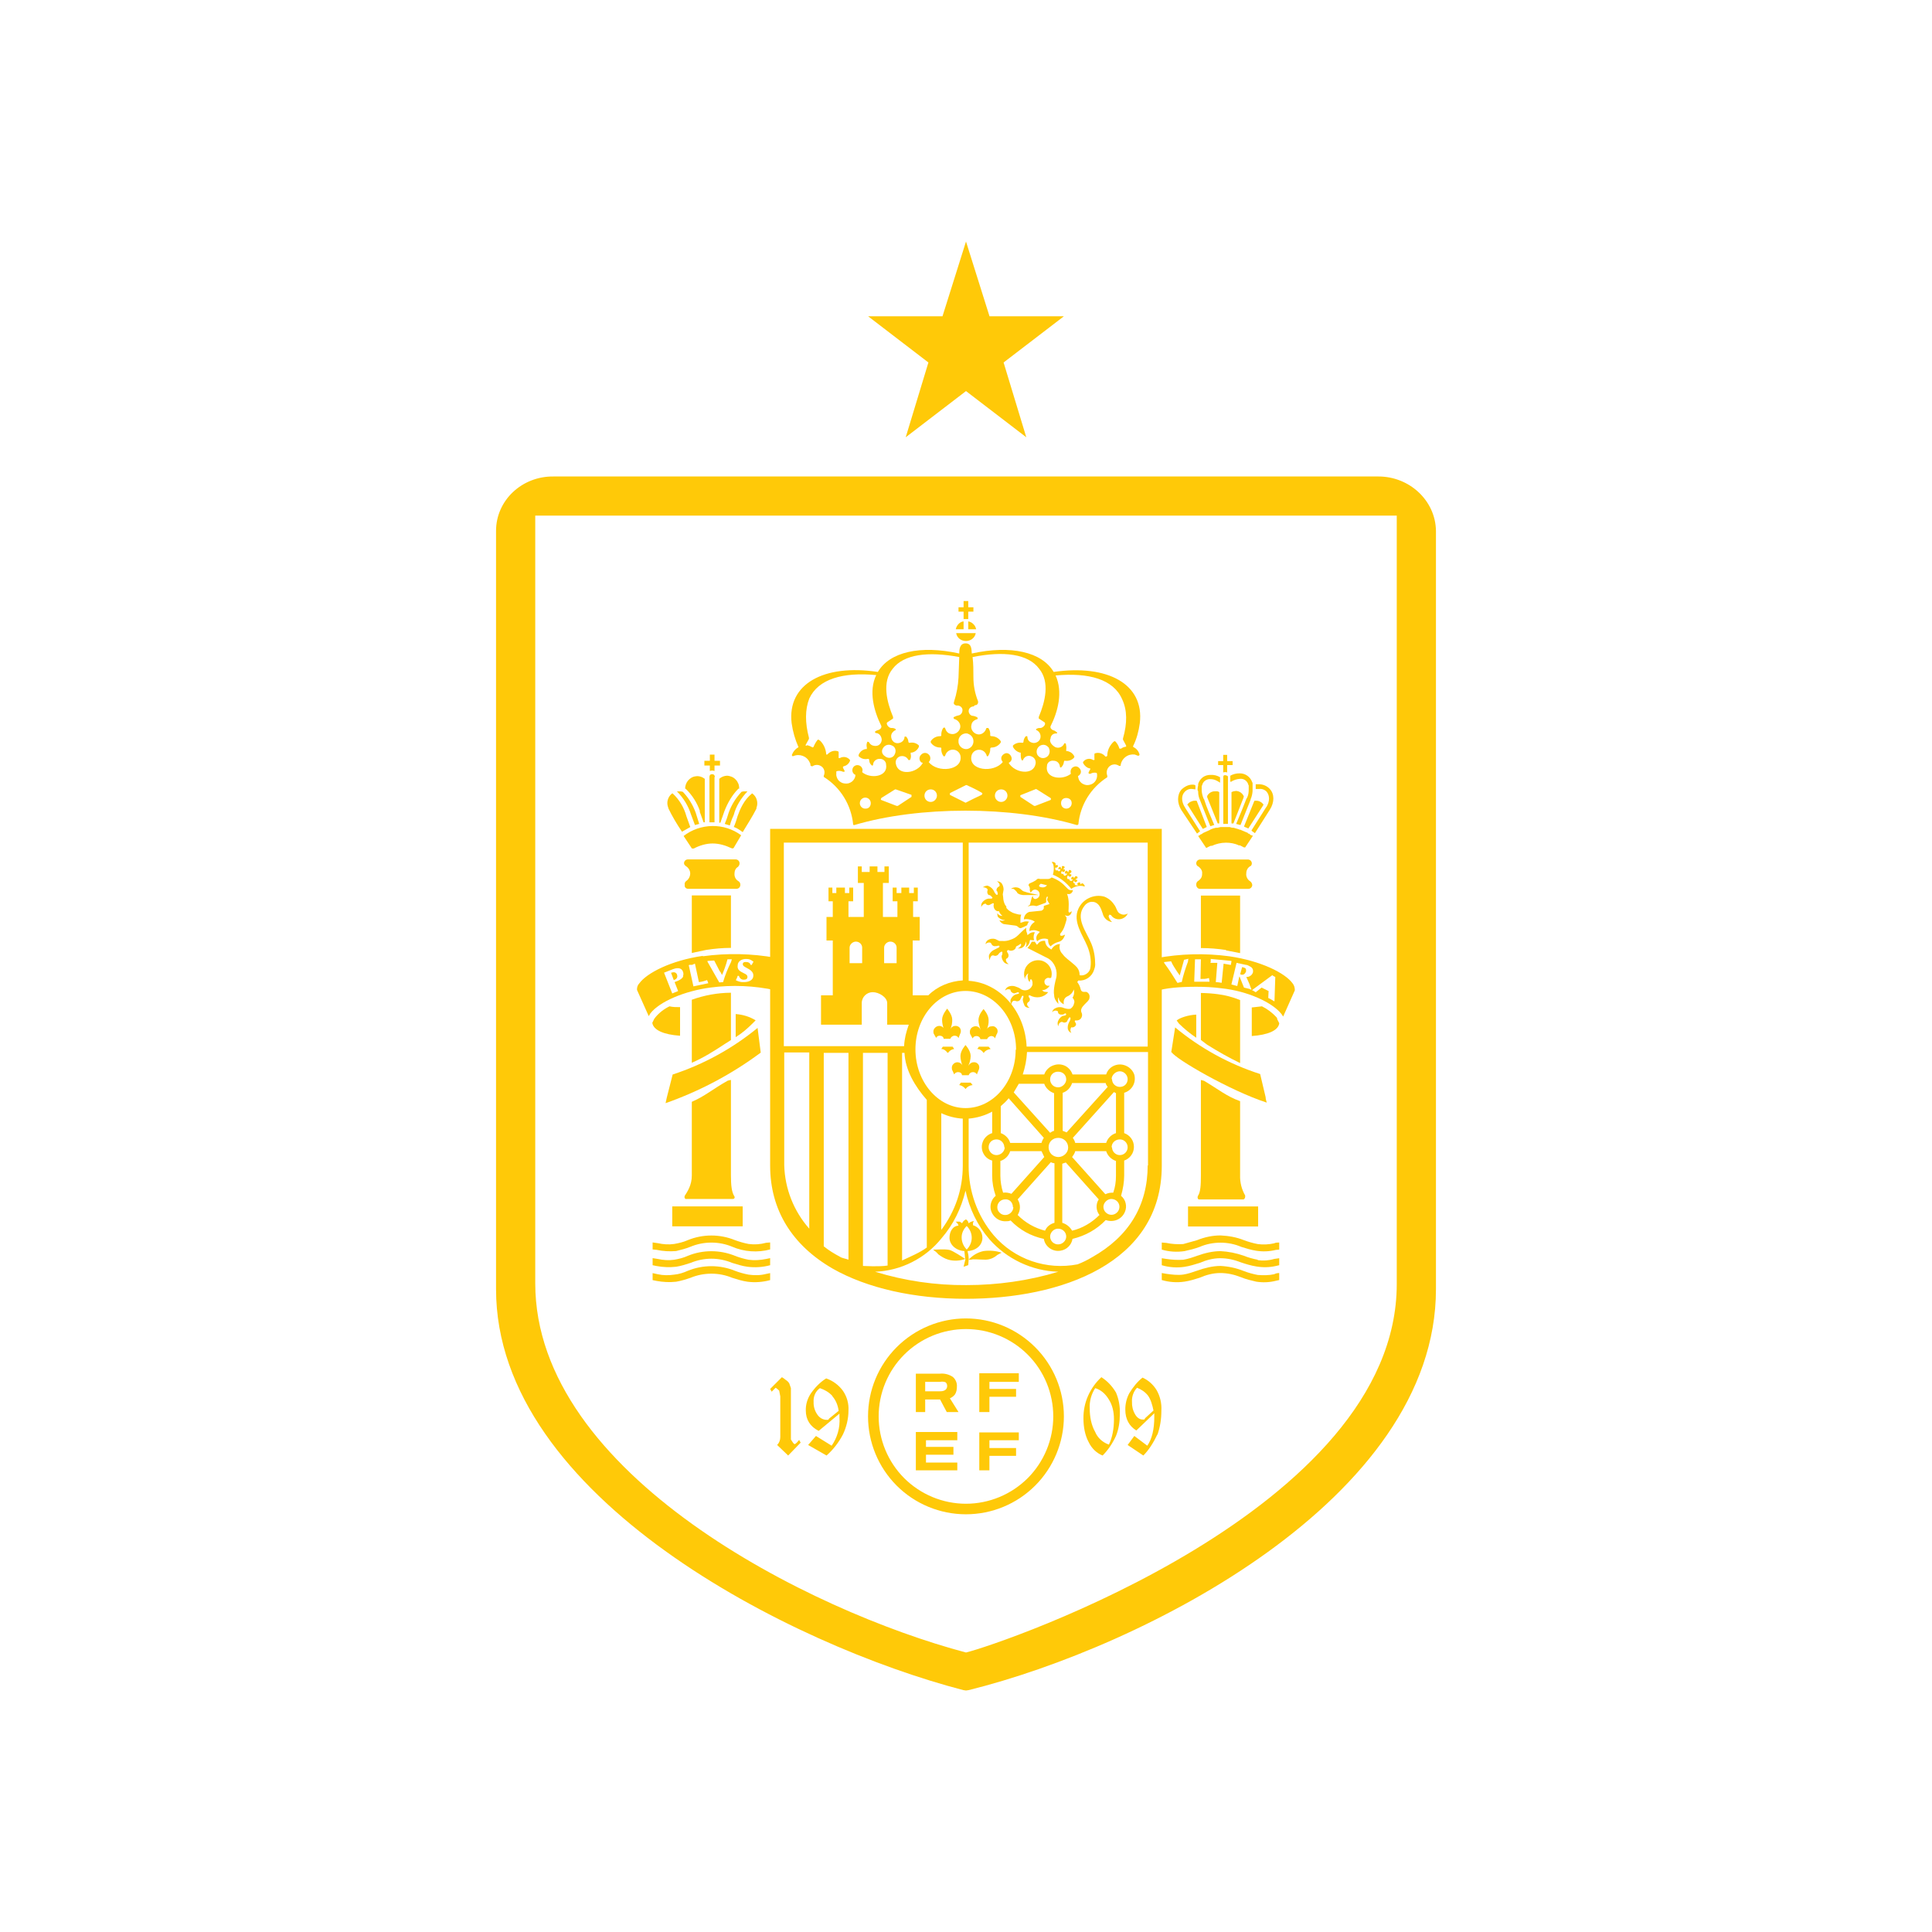 <svg width="24" height="24" viewBox="0 0 24 24" fill="none" xmlns="http://www.w3.org/2000/svg">
<path d="M12 21L11.966 20.995C9.835 20.441 6.162 18.602 6.162 16.014V6.595C6.162 6.216 6.483 5.914 6.877 5.919H17.123C17.512 5.919 17.833 6.221 17.838 6.595V16.014C17.838 18.626 14.189 20.46 12.034 20.995L12 21ZM6.649 6.405V15.941C6.649 18.315 10.069 20.017 12 20.528C12.438 20.421 17.351 18.757 17.351 15.95V6.405H6.649ZM10.784 3.929H11.708L12 3L12.292 3.929H13.216L12.467 4.503L12.749 5.432L12 4.858L11.251 5.432L11.533 4.503L10.784 3.929Z" fill="#FFC908"/>
<path d="M9.791 18.081L9.946 17.921L9.927 17.887L9.903 17.916L9.888 17.93L9.873 17.94C9.868 17.94 9.854 17.93 9.844 17.911C9.841 17.906 9.838 17.901 9.834 17.896L9.825 17.882V17.244L9.805 17.186C9.795 17.168 9.779 17.153 9.761 17.142C9.753 17.136 9.745 17.13 9.737 17.123C9.729 17.118 9.721 17.113 9.713 17.108L9.567 17.254L9.586 17.288L9.635 17.239L9.65 17.249L9.679 17.274L9.693 17.346V17.852C9.693 17.891 9.679 17.925 9.654 17.95L9.791 18.081ZM10.472 17.818C10.515 17.726 10.54 17.624 10.54 17.522C10.545 17.435 10.521 17.35 10.472 17.278C10.42 17.206 10.347 17.152 10.263 17.123C10.185 17.171 10.117 17.244 10.068 17.317C10.029 17.378 10.008 17.449 10.01 17.522C10.01 17.634 10.063 17.721 10.17 17.775L10.428 17.561V17.609C10.438 17.736 10.399 17.862 10.331 17.959L10.136 17.838L10.039 17.95L10.268 18.081C10.35 18.008 10.418 17.921 10.472 17.818ZM10.341 17.346C10.384 17.395 10.409 17.459 10.418 17.526L10.297 17.624C10.297 17.634 10.287 17.638 10.277 17.638H10.263C10.241 17.636 10.22 17.63 10.202 17.619C10.184 17.608 10.168 17.593 10.155 17.575C10.123 17.53 10.105 17.475 10.107 17.419C10.102 17.346 10.131 17.283 10.185 17.244C10.243 17.264 10.297 17.293 10.341 17.342V17.346ZM13.863 17.838C13.897 17.755 13.911 17.663 13.911 17.57C13.916 17.473 13.897 17.376 13.863 17.298C13.814 17.215 13.751 17.152 13.682 17.108C13.611 17.173 13.555 17.252 13.516 17.34C13.477 17.428 13.458 17.523 13.459 17.619C13.459 17.726 13.478 17.828 13.522 17.911C13.561 17.994 13.624 18.052 13.697 18.081C13.76 18.018 13.819 17.935 13.863 17.838ZM13.775 17.386C13.819 17.454 13.838 17.541 13.838 17.629C13.838 17.745 13.819 17.857 13.775 17.945C13.737 17.932 13.703 17.912 13.673 17.885C13.644 17.858 13.62 17.826 13.605 17.789C13.556 17.702 13.537 17.599 13.537 17.497C13.532 17.408 13.556 17.319 13.605 17.244C13.673 17.264 13.731 17.312 13.775 17.386ZM14.378 17.823C14.412 17.726 14.427 17.629 14.427 17.522C14.432 17.433 14.412 17.346 14.368 17.269C14.327 17.201 14.266 17.146 14.193 17.113C14.13 17.162 14.072 17.235 14.028 17.308C13.995 17.37 13.978 17.441 13.979 17.512C13.979 17.629 14.028 17.716 14.116 17.77L14.339 17.556V17.604C14.339 17.755 14.31 17.877 14.252 17.959L14.091 17.838L14.008 17.95L14.203 18.081C14.271 18.013 14.329 17.921 14.378 17.818V17.823ZM14.261 17.337C14.296 17.386 14.315 17.454 14.329 17.522L14.223 17.619C14.223 17.629 14.218 17.629 14.213 17.634H14.193C14.154 17.634 14.12 17.604 14.101 17.57C14.073 17.523 14.06 17.469 14.062 17.415C14.057 17.346 14.086 17.278 14.125 17.239C14.174 17.259 14.223 17.288 14.261 17.337ZM13.216 17.595C13.216 17.917 13.087 18.227 12.859 18.455C12.631 18.683 12.322 18.811 11.999 18.811C11.677 18.811 11.367 18.683 11.139 18.455C10.911 18.227 10.783 17.917 10.783 17.595C10.783 17.272 10.911 16.963 11.139 16.735C11.367 16.507 11.677 16.378 11.999 16.378C12.322 16.378 12.631 16.507 12.859 16.735C13.087 16.963 13.216 17.272 13.216 17.595ZM11.999 16.51C11.712 16.51 11.436 16.624 11.232 16.828C11.029 17.031 10.915 17.307 10.915 17.595C10.915 17.882 11.029 18.158 11.232 18.362C11.436 18.565 11.712 18.68 11.999 18.68C12.287 18.68 12.563 18.565 12.767 18.362C12.97 18.158 13.084 17.882 13.084 17.595C13.084 17.307 12.97 17.031 12.767 16.828C12.563 16.624 12.287 16.51 11.999 16.51Z" fill="#FFC908"/>
<path d="M11.493 17.385V17.541H11.377V17.064H11.678C11.733 17.059 11.788 17.073 11.834 17.103C11.852 17.117 11.866 17.136 11.875 17.157C11.884 17.178 11.889 17.201 11.887 17.224C11.887 17.259 11.882 17.293 11.863 17.322C11.847 17.343 11.825 17.36 11.8 17.37L11.907 17.541H11.761L11.678 17.385H11.493ZM11.678 17.166H11.493V17.283H11.668C11.693 17.283 11.717 17.283 11.741 17.268C11.749 17.263 11.755 17.255 11.759 17.247C11.764 17.238 11.766 17.229 11.766 17.22C11.766 17.21 11.765 17.201 11.762 17.193C11.758 17.184 11.753 17.177 11.746 17.171C11.725 17.163 11.701 17.161 11.678 17.166ZM12.165 17.541V17.059H12.656V17.166H12.291V17.254H12.622V17.351H12.291V17.541H12.165ZM12.165 18.265V17.794H12.656V17.891H12.291V17.988H12.622V18.085H12.291V18.265H12.165ZM11.377 17.789H11.892V17.891H11.503V17.974H11.844V18.071H11.503V18.168H11.892V18.265H11.377V17.789ZM12.218 15.541C12.147 15.556 12.082 15.594 12.033 15.648V15.629C12.032 15.599 12.027 15.57 12.019 15.541C12.126 15.536 12.204 15.468 12.204 15.376C12.204 15.303 12.155 15.24 12.087 15.22V15.191L12.097 15.167L12.067 15.176C12.055 15.18 12.043 15.187 12.033 15.196L12.024 15.171C12.017 15.162 12.009 15.153 11.999 15.147L11.97 15.167L11.95 15.196C11.943 15.187 11.932 15.181 11.921 15.176H11.873L11.897 15.201L11.907 15.225C11.829 15.23 11.795 15.308 11.795 15.376C11.795 15.463 11.877 15.536 11.98 15.541L11.989 15.629V15.638C11.96 15.619 11.844 15.541 11.795 15.527C11.717 15.512 11.625 15.527 11.591 15.522C11.61 15.541 11.639 15.556 11.654 15.58C11.693 15.609 11.732 15.634 11.78 15.648C11.848 15.668 11.926 15.663 11.994 15.638L11.97 15.736L12.028 15.716L12.033 15.648H12.067C12.082 15.638 12.165 15.648 12.242 15.648C12.291 15.648 12.345 15.629 12.388 15.59L12.442 15.561C12.37 15.537 12.293 15.531 12.218 15.541ZM11.946 15.376C11.945 15.348 11.951 15.321 11.962 15.296C11.973 15.271 11.989 15.248 12.009 15.23C12.092 15.312 12.092 15.439 12.009 15.522C11.97 15.483 11.947 15.431 11.946 15.376ZM12.16 13.002L12.14 13.031C12.169 13.031 12.199 13.05 12.218 13.079H12.223V13.075C12.242 13.05 12.272 13.036 12.306 13.031L12.281 13.002H12.16ZM11.668 12.744C11.63 12.744 11.595 12.778 11.595 12.812C11.595 12.827 11.595 12.836 11.605 12.851L11.63 12.895C11.634 12.875 11.654 12.866 11.673 12.866C11.698 12.866 11.722 12.88 11.722 12.904H11.805C11.809 12.893 11.816 12.884 11.825 12.877C11.835 12.87 11.846 12.866 11.858 12.866C11.882 12.866 11.897 12.875 11.907 12.895L11.926 12.846C11.932 12.836 11.935 12.824 11.936 12.812C11.937 12.803 11.935 12.794 11.932 12.785C11.929 12.776 11.924 12.769 11.918 12.762C11.911 12.756 11.903 12.751 11.895 12.748C11.886 12.744 11.877 12.743 11.868 12.744C11.839 12.744 11.814 12.763 11.805 12.788C11.822 12.749 11.83 12.708 11.829 12.666C11.829 12.603 11.766 12.53 11.766 12.53C11.766 12.53 11.703 12.603 11.703 12.666C11.703 12.71 11.712 12.749 11.727 12.788C11.727 12.763 11.693 12.744 11.668 12.744ZM12.082 12.9C12.092 12.88 12.106 12.87 12.131 12.87C12.155 12.87 12.174 12.885 12.179 12.909H12.262C12.265 12.899 12.272 12.89 12.281 12.883C12.289 12.876 12.3 12.872 12.311 12.87C12.335 12.87 12.354 12.88 12.359 12.9L12.379 12.851C12.387 12.84 12.392 12.826 12.393 12.812C12.393 12.803 12.391 12.794 12.388 12.785C12.384 12.777 12.378 12.77 12.371 12.764C12.364 12.757 12.356 12.753 12.348 12.75C12.339 12.748 12.329 12.747 12.32 12.749C12.291 12.749 12.272 12.763 12.257 12.788V12.793C12.274 12.754 12.283 12.713 12.281 12.671C12.281 12.603 12.218 12.535 12.218 12.535C12.218 12.535 12.155 12.603 12.155 12.671C12.155 12.715 12.169 12.749 12.179 12.788V12.793C12.169 12.754 12.126 12.739 12.092 12.754C12.079 12.758 12.068 12.767 12.06 12.778C12.052 12.79 12.048 12.803 12.048 12.817C12.048 12.832 12.048 12.841 12.058 12.856L12.082 12.9ZM11.955 13.235C11.948 13.219 11.935 13.207 11.918 13.201C11.902 13.194 11.884 13.194 11.868 13.201C11.855 13.206 11.844 13.215 11.836 13.226C11.828 13.237 11.824 13.251 11.824 13.264C11.824 13.274 11.824 13.289 11.834 13.303L11.853 13.347C11.863 13.328 11.882 13.318 11.902 13.318C11.926 13.318 11.95 13.332 11.95 13.357H12.033C12.037 13.346 12.044 13.336 12.054 13.329C12.063 13.322 12.075 13.318 12.087 13.318C12.106 13.318 12.126 13.328 12.135 13.347L12.155 13.298C12.161 13.288 12.164 13.276 12.165 13.264C12.165 13.255 12.164 13.245 12.161 13.236C12.157 13.227 12.152 13.219 12.145 13.213C12.138 13.206 12.129 13.201 12.12 13.198C12.111 13.195 12.101 13.195 12.092 13.196C12.067 13.196 12.043 13.216 12.028 13.24C12.047 13.202 12.057 13.161 12.058 13.118C12.058 13.05 11.994 12.982 11.994 12.982C11.994 12.982 11.931 13.05 11.931 13.118C11.931 13.157 11.941 13.196 11.955 13.235ZM11.936 13.449L11.916 13.479C11.946 13.483 11.975 13.503 11.994 13.527H11.999V13.522C12.019 13.498 12.048 13.483 12.082 13.479L12.058 13.449H11.936ZM11.853 13.031L11.834 13.002H11.712L11.693 13.031C11.722 13.031 11.751 13.05 11.771 13.079L11.78 13.075C11.789 13.063 11.8 13.053 11.812 13.045C11.825 13.038 11.839 13.033 11.853 13.031ZM13.079 10.866C13.167 10.9 13.245 10.963 13.308 11.041C13.347 11.012 13.42 10.992 13.468 11.012H13.473C13.483 11.007 13.459 10.973 13.444 10.973H13.439L13.42 10.988V10.968C13.415 10.959 13.4 10.959 13.391 10.968C13.391 10.968 13.381 10.973 13.381 10.983L13.395 10.997H13.391C13.381 10.997 13.361 11.002 13.357 10.992C13.352 10.992 13.347 10.983 13.352 10.973L13.337 10.968C13.327 10.959 13.337 10.949 13.342 10.939H13.347V10.954C13.361 10.963 13.376 10.954 13.381 10.944V10.929H13.361V10.924L13.381 10.91H13.386C13.386 10.9 13.386 10.886 13.371 10.886H13.357L13.342 10.91L13.337 10.895C13.327 10.886 13.313 10.895 13.308 10.905V10.924H13.327V10.929C13.318 10.939 13.308 10.949 13.293 10.939C13.284 10.939 13.284 10.924 13.284 10.92H13.264C13.245 10.9 13.264 10.886 13.264 10.876H13.269L13.279 10.886V10.89C13.293 10.89 13.308 10.89 13.308 10.876V10.861H13.303L13.284 10.856L13.308 10.837C13.313 10.822 13.308 10.812 13.293 10.808H13.279V10.812L13.269 10.837L13.259 10.822V10.817C13.245 10.817 13.23 10.817 13.23 10.837V10.851H13.254V10.861C13.245 10.871 13.23 10.886 13.22 10.876C13.21 10.871 13.21 10.861 13.21 10.856H13.191C13.177 10.847 13.181 10.832 13.191 10.822V10.817L13.201 10.832C13.215 10.832 13.225 10.832 13.23 10.812L13.225 10.798H13.206L13.22 10.783H13.225C13.225 10.774 13.225 10.764 13.215 10.759H13.191V10.788H13.181L13.177 10.774V10.769C13.173 10.768 13.17 10.768 13.167 10.769C13.164 10.769 13.16 10.77 13.158 10.772C13.155 10.774 13.153 10.777 13.151 10.779C13.149 10.782 13.148 10.785 13.147 10.788V10.798H13.172V10.808C13.167 10.817 13.162 10.827 13.147 10.822L13.142 10.812H13.118C13.108 10.808 13.108 10.788 13.108 10.778H13.123C13.137 10.778 13.142 10.764 13.142 10.754L13.133 10.744H13.128L13.113 10.749V10.73C13.113 10.71 13.069 10.701 13.065 10.71C13.099 10.74 13.094 10.817 13.079 10.866ZM12.948 11.936C12.904 11.922 12.856 11.927 12.816 11.947C12.774 11.968 12.743 12.005 12.729 12.048C12.717 12.086 12.719 12.128 12.734 12.165C12.734 12.15 12.734 12.136 12.744 12.126C12.75 12.112 12.76 12.1 12.773 12.092C12.768 12.111 12.763 12.126 12.768 12.141C12.768 12.165 12.778 12.189 12.792 12.199L12.797 12.17L12.807 12.165L12.817 12.17L12.826 12.199V12.233C12.822 12.246 12.816 12.257 12.807 12.268C12.799 12.278 12.789 12.286 12.777 12.292C12.765 12.298 12.752 12.301 12.739 12.302C12.725 12.303 12.712 12.301 12.7 12.296C12.691 12.293 12.682 12.289 12.675 12.282C12.656 12.267 12.632 12.262 12.607 12.252C12.58 12.244 12.551 12.246 12.525 12.257C12.515 12.262 12.506 12.269 12.499 12.277C12.492 12.286 12.488 12.295 12.486 12.306C12.493 12.298 12.502 12.292 12.513 12.29C12.523 12.287 12.534 12.288 12.544 12.291C12.554 12.291 12.554 12.301 12.554 12.306C12.559 12.325 12.583 12.34 12.602 12.34L12.646 12.325L12.656 12.33C12.661 12.34 12.656 12.345 12.651 12.345L12.612 12.355C12.586 12.368 12.565 12.39 12.554 12.418C12.549 12.437 12.554 12.467 12.563 12.481C12.563 12.462 12.573 12.437 12.593 12.432H12.612C12.622 12.438 12.632 12.439 12.643 12.438C12.653 12.436 12.663 12.431 12.671 12.423L12.695 12.374L12.705 12.369C12.71 12.369 12.714 12.374 12.714 12.384L12.705 12.413C12.705 12.442 12.719 12.471 12.729 12.496C12.744 12.515 12.768 12.52 12.792 12.52C12.783 12.516 12.774 12.509 12.768 12.5C12.762 12.492 12.759 12.482 12.758 12.471L12.768 12.452C12.792 12.442 12.797 12.418 12.792 12.403L12.782 12.389L12.778 12.374L12.782 12.364H12.792C12.87 12.408 12.967 12.394 13.021 12.325L12.982 12.321C12.967 12.321 12.958 12.311 12.943 12.301C12.982 12.301 13.021 12.277 13.04 12.243C13.034 12.245 13.028 12.246 13.021 12.246C13.015 12.246 13.008 12.244 13.002 12.242C12.997 12.239 12.991 12.235 12.987 12.23C12.983 12.225 12.979 12.22 12.977 12.214C12.975 12.207 12.974 12.201 12.974 12.195C12.974 12.188 12.976 12.182 12.978 12.176C12.981 12.17 12.985 12.165 12.99 12.16C12.995 12.156 13 12.153 13.006 12.15C13.017 12.146 13.029 12.146 13.04 12.15C13.045 12.15 13.055 12.15 13.06 12.141C13.07 12.099 13.065 12.054 13.044 12.016C13.024 11.978 12.989 11.95 12.948 11.936ZM12.632 11.085C12.641 11.1 12.661 11.109 12.68 11.114L12.71 11.119H12.904C12.846 11.104 12.778 11.095 12.724 11.075C12.709 11.071 12.696 11.062 12.685 11.051C12.669 11.034 12.647 11.024 12.624 11.023C12.601 11.021 12.577 11.027 12.559 11.041H12.588C12.607 11.051 12.617 11.065 12.636 11.085H12.632Z" fill="#FFC908"/>
<path d="M12.792 11.051C12.792 11.061 12.796 11.08 12.806 11.09C12.816 11.061 12.85 11.041 12.879 11.056C12.892 11.061 12.902 11.07 12.908 11.083C12.914 11.095 12.916 11.108 12.913 11.122C12.91 11.135 12.903 11.147 12.892 11.155C12.882 11.163 12.868 11.168 12.855 11.168C12.847 11.165 12.84 11.16 12.835 11.153C12.831 11.146 12.829 11.137 12.831 11.129C12.824 11.135 12.819 11.144 12.816 11.153L12.796 11.231C12.792 11.25 12.777 11.245 12.767 11.26C12.85 11.236 12.865 11.26 12.879 11.255L12.986 11.216C12.991 11.216 13.001 11.201 12.996 11.197V11.158L13.006 11.138H13.015V11.153C13.006 11.168 13.006 11.182 13.015 11.192L13.02 11.201L13.035 11.226V11.231L12.976 11.25C12.967 11.255 12.962 11.26 12.967 11.274C12.967 11.284 12.967 11.289 12.957 11.299C12.952 11.304 12.943 11.313 12.933 11.313L12.787 11.328C12.767 11.334 12.75 11.347 12.738 11.363C12.726 11.38 12.719 11.4 12.719 11.421C12.758 11.411 12.792 11.421 12.831 11.435L12.855 11.45L12.831 11.469C12.817 11.481 12.806 11.496 12.798 11.513C12.79 11.53 12.787 11.548 12.787 11.566C12.804 11.559 12.822 11.555 12.84 11.555C12.859 11.555 12.877 11.559 12.894 11.566L12.918 11.576L12.899 11.596C12.886 11.608 12.877 11.624 12.874 11.642C12.871 11.659 12.875 11.678 12.884 11.693C12.9 11.678 12.92 11.668 12.941 11.663C12.963 11.658 12.985 11.658 13.006 11.664L13.02 11.669V11.683C13.02 11.712 13.03 11.737 13.05 11.756C13.079 11.727 13.118 11.708 13.157 11.698C13.195 11.688 13.22 11.649 13.23 11.61C13.157 11.649 13.162 11.601 13.181 11.586C13.22 11.537 13.23 11.489 13.249 11.425V11.396C13.24 11.388 13.233 11.378 13.23 11.367C13.278 11.401 13.317 11.348 13.312 11.318C13.283 11.348 13.273 11.333 13.273 11.318C13.273 11.304 13.288 11.172 13.254 11.104C13.288 11.114 13.317 11.099 13.327 11.065V11.056C13.307 11.065 13.278 11.056 13.264 11.041L13.23 11.007C13.184 10.958 13.127 10.922 13.064 10.9C13.056 10.907 13.047 10.912 13.037 10.916C13.027 10.919 13.016 10.92 13.006 10.919H12.918C12.899 10.91 12.879 10.919 12.87 10.934C12.845 10.95 12.819 10.963 12.792 10.973C12.782 10.978 12.777 10.988 12.777 10.997L12.782 11.007C12.787 11.013 12.79 11.02 12.792 11.028C12.794 11.035 12.794 11.043 12.792 11.051ZM12.928 10.978L13.006 10.997C12.986 11.027 12.943 11.031 12.909 11.012V10.997L12.928 10.978Z" fill="#FFC908"/>
<path d="M12.243 11.226C12.258 11.245 12.282 11.25 12.302 11.236L12.331 11.221H12.345V11.231C12.336 11.27 12.355 11.309 12.389 11.319H12.409C12.418 11.343 12.433 11.362 12.452 11.377H12.443C12.432 11.376 12.421 11.373 12.412 11.367C12.402 11.361 12.395 11.353 12.389 11.343C12.389 11.362 12.389 11.391 12.409 11.401C12.433 11.421 12.457 11.43 12.486 11.43C12.475 11.435 12.463 11.438 12.45 11.438C12.438 11.438 12.425 11.435 12.414 11.43C12.425 11.453 12.444 11.47 12.467 11.479L12.613 11.498C12.652 11.503 12.652 11.537 12.686 11.528C12.711 11.519 12.736 11.507 12.759 11.494C12.764 11.479 12.769 11.464 12.783 11.45C12.758 11.443 12.73 11.444 12.705 11.455L12.676 11.464V11.435C12.676 11.411 12.676 11.387 12.686 11.362C12.657 11.362 12.637 11.357 12.608 11.348L12.579 11.338C12.555 11.323 12.53 11.314 12.511 11.289L12.506 11.284L12.501 11.275V11.26L12.486 11.241C12.471 11.212 12.463 11.181 12.462 11.148L12.457 11.109L12.467 11.051C12.467 11.023 12.459 10.996 12.443 10.973C12.437 10.966 12.43 10.96 12.421 10.956C12.413 10.951 12.403 10.949 12.394 10.949H12.384C12.404 10.959 12.418 10.978 12.418 10.997C12.418 11.007 12.414 11.012 12.409 11.012C12.384 11.027 12.375 11.046 12.38 11.066L12.389 11.075L12.394 11.1V11.104C12.394 11.114 12.389 11.119 12.38 11.114H12.375L12.365 11.1C12.35 11.085 12.355 11.08 12.336 11.051C12.319 11.028 12.295 11.011 12.268 11.002C12.243 11.002 12.224 11.012 12.209 11.022C12.229 11.022 12.253 11.027 12.268 11.046V11.061C12.258 11.085 12.268 11.109 12.282 11.119H12.292C12.306 11.124 12.316 11.134 12.321 11.143C12.326 11.143 12.331 11.148 12.326 11.158L12.316 11.163H12.277C12.249 11.168 12.223 11.184 12.204 11.207C12.198 11.214 12.194 11.223 12.191 11.232C12.189 11.241 12.188 11.251 12.19 11.26V11.27C12.193 11.259 12.199 11.249 12.208 11.241C12.216 11.233 12.227 11.228 12.239 11.226C12.239 11.216 12.239 11.221 12.243 11.226ZM13.396 11.289C13.323 11.45 13.45 11.615 13.508 11.756C13.542 11.839 13.557 11.927 13.547 12.009L13.542 12.038C13.534 12.063 13.517 12.084 13.495 12.098C13.473 12.113 13.447 12.119 13.421 12.116C13.416 12.116 13.411 12.116 13.411 12.107C13.411 12.058 13.386 12.019 13.352 11.99C13.27 11.917 13.241 11.907 13.197 11.849C13.181 11.833 13.171 11.813 13.165 11.792C13.16 11.771 13.161 11.748 13.168 11.727C13.148 11.728 13.129 11.733 13.113 11.742C13.096 11.751 13.081 11.765 13.07 11.781L13.061 11.795L13.046 11.786C13.028 11.776 13.012 11.762 13.001 11.745C12.99 11.728 12.984 11.709 12.983 11.688C12.966 11.685 12.95 11.687 12.934 11.693C12.918 11.698 12.905 11.709 12.895 11.722L12.881 11.737L12.871 11.722C12.864 11.715 12.86 11.707 12.856 11.698H12.817C12.803 11.726 12.785 11.752 12.764 11.776L13.022 11.907C13.104 11.956 13.143 12.063 13.119 12.155C13.114 12.17 13.08 12.296 13.095 12.364C13.095 12.403 13.119 12.442 13.148 12.471L13.143 12.423C13.143 12.413 13.143 12.399 13.153 12.389C13.153 12.403 13.153 12.423 13.168 12.437C13.177 12.452 13.197 12.467 13.216 12.476C13.212 12.46 13.212 12.444 13.216 12.428C13.219 12.417 13.224 12.407 13.23 12.399C13.237 12.391 13.246 12.384 13.255 12.379C13.294 12.364 13.328 12.33 13.338 12.291C13.348 12.325 13.343 12.364 13.323 12.394C13.343 12.413 13.352 12.442 13.343 12.462C13.341 12.476 13.336 12.489 13.328 12.501C13.321 12.512 13.311 12.522 13.299 12.53C13.299 12.53 13.27 12.544 13.197 12.515C13.168 12.507 13.136 12.51 13.109 12.525C13.099 12.529 13.091 12.536 13.084 12.544C13.077 12.553 13.072 12.563 13.07 12.574C13.078 12.565 13.088 12.558 13.099 12.556C13.111 12.553 13.123 12.554 13.134 12.559C13.138 12.559 13.143 12.564 13.143 12.574C13.143 12.593 13.168 12.608 13.192 12.603H13.207C13.214 12.597 13.223 12.593 13.231 12.588C13.241 12.588 13.245 12.598 13.245 12.603L13.236 12.613L13.197 12.622C13.172 12.636 13.153 12.659 13.143 12.686C13.134 12.705 13.138 12.734 13.148 12.749C13.148 12.724 13.158 12.705 13.182 12.695H13.197C13.206 12.701 13.216 12.704 13.227 12.703C13.237 12.702 13.247 12.697 13.255 12.69L13.26 12.676L13.28 12.642L13.294 12.637L13.299 12.651C13.296 12.669 13.289 12.685 13.28 12.7C13.266 12.726 13.261 12.754 13.265 12.783C13.27 12.802 13.284 12.822 13.309 12.832C13.294 12.812 13.294 12.788 13.304 12.768C13.304 12.763 13.314 12.758 13.318 12.763C13.343 12.763 13.367 12.744 13.367 12.724C13.367 12.705 13.348 12.695 13.352 12.686C13.352 12.676 13.357 12.676 13.362 12.676C13.375 12.678 13.387 12.677 13.399 12.672C13.411 12.668 13.421 12.66 13.429 12.65C13.436 12.64 13.441 12.627 13.442 12.615C13.443 12.602 13.441 12.59 13.435 12.579C13.401 12.505 13.533 12.447 13.533 12.399C13.537 12.383 13.536 12.366 13.529 12.352C13.521 12.337 13.509 12.326 13.494 12.321H13.46C13.445 12.321 13.43 12.311 13.425 12.291C13.418 12.258 13.403 12.226 13.382 12.199L13.396 12.18C13.484 12.189 13.566 12.131 13.591 12.048C13.599 12.028 13.604 12.007 13.605 11.985C13.605 11.893 13.591 11.805 13.557 11.722C13.498 11.576 13.348 11.401 13.474 11.25C13.523 11.187 13.596 11.197 13.625 11.221C13.649 11.236 13.674 11.27 13.698 11.348C13.712 11.406 13.756 11.445 13.815 11.455C13.793 11.435 13.778 11.41 13.771 11.382L13.781 11.362L13.8 11.367C13.839 11.426 13.917 11.435 13.97 11.396C13.988 11.384 14.001 11.367 14.009 11.348C13.996 11.356 13.981 11.361 13.966 11.362C13.951 11.363 13.935 11.36 13.922 11.353C13.873 11.338 13.873 11.275 13.839 11.236C13.81 11.191 13.767 11.157 13.717 11.138C13.655 11.121 13.588 11.127 13.529 11.155C13.47 11.182 13.423 11.23 13.396 11.289Z" fill="#FFC908"/>
<path d="M12.471 11.952C12.486 11.967 12.505 11.976 12.525 11.976H12.53C12.51 11.962 12.496 11.947 12.496 11.923C12.496 11.913 12.501 11.908 12.505 11.908C12.525 11.899 12.534 11.874 12.525 11.85L12.52 11.84C12.515 11.835 12.512 11.828 12.51 11.821V11.811L12.525 11.801C12.559 11.821 12.603 11.806 12.617 11.777L12.622 11.758C12.643 11.748 12.662 11.737 12.681 11.723L12.685 11.733C12.685 11.753 12.666 11.772 12.642 11.782C12.666 11.782 12.69 11.782 12.705 11.767C12.729 11.753 12.744 11.719 12.744 11.694C12.754 11.719 12.754 11.743 12.739 11.767C12.754 11.76 12.766 11.749 12.776 11.735C12.785 11.722 12.791 11.706 12.792 11.689C12.792 11.68 12.802 11.675 12.807 11.675L12.812 11.68H12.846C12.841 11.664 12.839 11.647 12.841 11.63C12.842 11.613 12.847 11.597 12.856 11.582C12.843 11.579 12.829 11.58 12.817 11.583C12.804 11.587 12.792 11.593 12.783 11.602L12.763 11.616L12.758 11.592C12.749 11.573 12.744 11.543 12.749 11.524C12.651 11.602 12.642 11.646 12.549 11.675C12.518 11.687 12.485 11.692 12.452 11.689H12.413L12.364 11.665C12.335 11.657 12.303 11.66 12.277 11.675C12.268 11.68 12.26 11.687 12.255 11.695C12.249 11.704 12.245 11.713 12.243 11.723V11.728C12.257 11.714 12.277 11.704 12.301 11.709L12.316 11.723C12.32 11.743 12.345 11.758 12.364 11.753H12.379L12.398 11.748H12.408C12.418 11.748 12.418 11.758 12.413 11.762V11.767L12.345 11.801C12.318 11.815 12.297 11.837 12.286 11.864C12.282 11.879 12.286 11.903 12.291 11.918L12.296 11.928C12.296 11.903 12.306 11.879 12.325 11.869H12.345C12.359 11.879 12.384 11.874 12.398 11.86C12.407 11.846 12.418 11.834 12.432 11.826L12.442 11.821C12.447 11.821 12.452 11.826 12.452 11.835C12.452 11.85 12.452 11.86 12.442 11.874C12.442 11.903 12.452 11.928 12.471 11.952Z" fill="#FFC908"/>
<path d="M9.567 14.48C9.567 15.03 9.839 15.468 10.345 15.76C10.773 16.003 11.357 16.134 11.999 16.134C13.177 16.134 14.432 15.696 14.432 14.48V10.296H9.567V14.48ZM10.54 15.648C10.515 15.638 10.457 15.628 10.438 15.614C10.365 15.575 10.292 15.531 10.233 15.482V13.079H10.54V15.648ZM10.72 15.726V13.079H11.026V15.721C10.978 15.73 10.89 15.73 10.841 15.73L10.72 15.726ZM12.004 15.964C11.62 15.967 11.238 15.911 10.871 15.798C11.03 15.792 11.187 15.751 11.329 15.679C11.472 15.607 11.598 15.505 11.698 15.38C11.844 15.21 11.941 15.011 11.994 14.791C12.043 15.015 12.14 15.22 12.291 15.395C12.505 15.638 12.817 15.789 13.147 15.798C12.778 15.91 12.389 15.964 12.004 15.964ZM11.206 15.658V13.079H11.236C11.245 13.293 11.367 13.497 11.513 13.663V15.497C11.43 15.56 11.299 15.614 11.206 15.658ZM11.693 15.278V13.828C11.775 13.867 11.868 13.891 11.96 13.896V14.48C11.96 14.772 11.868 15.044 11.693 15.278ZM14.257 14.475C14.257 14.976 14.023 15.361 13.566 15.618C13.507 15.653 13.449 15.682 13.386 15.706C13.196 15.743 13 15.729 12.817 15.666C12.634 15.603 12.471 15.492 12.345 15.346C12.141 15.104 12.031 14.797 12.033 14.48V13.896C12.136 13.887 12.238 13.857 12.325 13.809V14.076C12.303 14.083 12.281 14.094 12.263 14.109C12.245 14.124 12.229 14.142 12.218 14.163C12.207 14.184 12.2 14.207 12.197 14.23C12.195 14.254 12.197 14.277 12.204 14.3C12.223 14.358 12.267 14.402 12.325 14.417V14.602C12.325 14.689 12.34 14.772 12.369 14.855C12.351 14.87 12.335 14.888 12.325 14.909C12.314 14.93 12.307 14.953 12.305 14.977C12.303 15.001 12.306 15.024 12.314 15.047C12.322 15.069 12.334 15.09 12.35 15.108C12.384 15.147 12.432 15.171 12.486 15.171C12.51 15.171 12.534 15.171 12.554 15.161C12.666 15.278 12.807 15.356 12.967 15.39C12.982 15.487 13.079 15.555 13.177 15.536C13.213 15.53 13.247 15.513 13.273 15.487C13.3 15.46 13.317 15.427 13.323 15.39C13.483 15.351 13.624 15.273 13.736 15.156C13.833 15.19 13.936 15.147 13.974 15.054C13.989 15.02 13.992 14.982 13.983 14.946C13.975 14.91 13.954 14.878 13.926 14.855C13.95 14.772 13.965 14.684 13.965 14.602V14.417C14 14.405 14.031 14.382 14.053 14.351C14.075 14.321 14.086 14.284 14.086 14.247C14.086 14.209 14.075 14.172 14.053 14.142C14.031 14.111 14 14.088 13.965 14.076V13.575C14.062 13.546 14.116 13.449 14.091 13.351C14.076 13.306 14.043 13.268 14.001 13.246C13.958 13.223 13.909 13.217 13.863 13.23C13.834 13.238 13.808 13.252 13.787 13.273C13.765 13.293 13.75 13.319 13.741 13.347H13.323C13.308 13.302 13.276 13.264 13.235 13.242C13.193 13.221 13.144 13.216 13.099 13.23C13.07 13.238 13.043 13.252 13.021 13.273C12.999 13.293 12.982 13.318 12.972 13.347H12.705C12.734 13.259 12.753 13.167 12.758 13.069H14.261V14.48L14.257 14.475ZM12.564 14.83C12.53 14.816 12.495 14.811 12.461 14.816C12.439 14.748 12.428 14.678 12.427 14.607V14.422C12.456 14.413 12.482 14.397 12.503 14.376C12.524 14.355 12.54 14.329 12.549 14.3H12.938L12.972 14.373L12.564 14.83ZM12.588 14.996C12.588 15.049 12.539 15.093 12.491 15.093C12.477 15.094 12.464 15.092 12.452 15.087C12.44 15.083 12.428 15.075 12.419 15.066C12.409 15.057 12.402 15.046 12.396 15.034C12.391 15.022 12.389 15.009 12.389 14.996C12.389 14.942 12.432 14.899 12.486 14.899C12.544 14.894 12.583 14.942 12.583 14.996H12.588ZM12.642 14.899L13.055 14.436C13.065 14.446 13.079 14.446 13.099 14.451V15.19C13.045 15.205 13.002 15.239 12.982 15.288C12.853 15.255 12.735 15.188 12.642 15.093C12.66 15.064 12.67 15.03 12.67 14.996C12.67 14.961 12.66 14.928 12.642 14.899ZM13.026 14.252C13.026 14.183 13.079 14.135 13.147 14.135C13.216 14.135 13.269 14.188 13.269 14.256C13.269 14.32 13.211 14.373 13.147 14.373C13.115 14.373 13.084 14.36 13.061 14.338C13.039 14.315 13.026 14.284 13.026 14.252ZM13.143 15.263C13.201 15.263 13.245 15.307 13.245 15.361C13.245 15.414 13.196 15.458 13.147 15.458C13.134 15.459 13.121 15.457 13.109 15.452C13.096 15.447 13.085 15.44 13.075 15.431C13.066 15.422 13.058 15.411 13.053 15.399C13.048 15.387 13.045 15.374 13.045 15.361C13.045 15.312 13.089 15.263 13.143 15.263ZM13.196 15.19V14.456L13.24 14.441L13.649 14.899C13.61 14.957 13.614 15.04 13.658 15.093C13.561 15.19 13.444 15.258 13.318 15.288C13.292 15.241 13.248 15.206 13.196 15.19ZM13.318 14.373C13.332 14.354 13.352 14.325 13.357 14.3H13.741C13.76 14.358 13.804 14.402 13.863 14.422V14.607C13.863 14.68 13.853 14.748 13.829 14.816H13.809C13.78 14.816 13.755 14.825 13.731 14.835L13.318 14.373ZM13.804 14.894C13.863 14.894 13.906 14.938 13.906 14.991C13.906 15.017 13.896 15.043 13.877 15.061C13.858 15.08 13.833 15.091 13.807 15.091C13.78 15.091 13.755 15.08 13.736 15.061C13.717 15.043 13.707 15.017 13.707 14.991C13.707 14.942 13.755 14.894 13.804 14.894ZM13.809 14.252C13.809 14.193 13.858 14.154 13.911 14.154C13.965 14.154 14.008 14.198 14.008 14.252C14.008 14.305 13.965 14.349 13.911 14.349C13.885 14.349 13.861 14.339 13.842 14.32C13.824 14.302 13.814 14.277 13.814 14.252H13.809ZM13.809 13.405C13.809 13.356 13.858 13.308 13.911 13.308C13.965 13.308 14.008 13.356 14.008 13.405C14.008 13.463 13.965 13.502 13.911 13.502C13.885 13.502 13.861 13.492 13.842 13.474C13.824 13.456 13.814 13.431 13.814 13.405H13.809ZM13.838 13.566L13.863 13.58V14.076C13.834 14.085 13.808 14.101 13.787 14.122C13.766 14.143 13.75 14.169 13.741 14.198H13.357C13.351 14.175 13.341 14.154 13.327 14.135L13.838 13.566ZM13.25 14.067L13.201 14.047V13.575C13.229 13.566 13.254 13.55 13.274 13.529C13.294 13.507 13.309 13.482 13.318 13.454H13.736C13.736 13.468 13.746 13.483 13.76 13.502L13.25 14.067ZM13.143 13.507C13.117 13.507 13.092 13.497 13.074 13.479C13.056 13.46 13.045 13.436 13.045 13.41C13.045 13.351 13.089 13.313 13.143 13.313C13.201 13.313 13.245 13.351 13.245 13.41C13.245 13.459 13.196 13.507 13.147 13.507H13.143ZM13.094 13.58V14.047C13.076 14.052 13.06 14.061 13.045 14.072L12.593 13.57L12.656 13.463H12.972C12.987 13.512 13.036 13.561 13.094 13.58ZM12.967 14.135C12.954 14.154 12.944 14.175 12.938 14.198H12.549C12.541 14.17 12.526 14.144 12.505 14.123C12.485 14.102 12.46 14.086 12.432 14.076V13.741C12.466 13.711 12.5 13.682 12.53 13.643L12.967 14.135ZM12.481 14.252C12.481 14.305 12.432 14.349 12.379 14.349C12.353 14.349 12.328 14.339 12.31 14.32C12.292 14.302 12.281 14.277 12.281 14.252C12.281 14.193 12.325 14.154 12.379 14.154C12.432 14.154 12.476 14.198 12.476 14.252H12.481ZM12.033 10.467H14.257V13.001H12.753C12.734 12.563 12.422 12.208 12.033 12.184V10.467ZM12.617 13.04C12.617 13.439 12.34 13.765 11.994 13.765C11.654 13.765 11.372 13.439 11.372 13.035C11.372 12.636 11.649 12.31 11.994 12.31C12.34 12.31 12.622 12.636 12.622 13.04H12.617ZM11.96 10.467V12.179C11.8 12.189 11.644 12.252 11.532 12.364H11.338V11.683H11.425V11.391H11.343V11.196H11.401V11.026H11.352V11.094H11.294V11.026H11.197V11.094H11.138V11.026H11.089V11.196H11.148V11.391H10.968V10.968H11.041V10.763H10.987V10.832H10.9V10.763H10.803V10.832H10.705V10.763H10.657V10.968H10.73V11.391H10.54V11.196H10.598V11.026H10.55V11.094H10.496V11.026H10.389V11.094H10.34V11.026H10.292V11.196H10.345V11.391H10.267V11.683H10.345V12.364H10.199V12.729H10.705V12.461C10.705 12.383 10.769 12.325 10.841 12.325C10.919 12.325 11.021 12.388 11.021 12.461V12.729H11.289C11.255 12.826 11.236 12.899 11.231 12.996H9.737V10.467H11.96ZM11.138 11.771V11.965H10.983V11.771C10.983 11.732 11.021 11.697 11.06 11.697C11.104 11.697 11.138 11.732 11.138 11.771ZM10.71 11.771V11.965H10.554V11.771C10.554 11.732 10.593 11.697 10.632 11.697C10.676 11.697 10.71 11.732 10.71 11.771ZM9.737 13.074H10.053V15.263C9.86 15.045 9.75 14.766 9.742 14.475V13.074H9.737ZM9.187 10.724C9.187 10.712 9.182 10.699 9.173 10.69C9.164 10.681 9.152 10.676 9.139 10.676H8.545C8.532 10.676 8.52 10.681 8.511 10.69C8.502 10.699 8.497 10.712 8.497 10.724C8.497 10.739 8.511 10.754 8.526 10.763C8.555 10.783 8.574 10.817 8.574 10.851C8.574 10.885 8.555 10.924 8.526 10.943C8.511 10.953 8.501 10.973 8.506 10.992C8.501 11.021 8.521 11.041 8.55 11.041H9.149C9.161 11.041 9.174 11.036 9.183 11.027C9.192 11.017 9.197 11.005 9.197 10.992C9.197 10.982 9.195 10.972 9.19 10.963C9.184 10.955 9.177 10.948 9.168 10.943C9.154 10.934 9.142 10.921 9.134 10.905C9.127 10.89 9.123 10.873 9.124 10.856C9.124 10.822 9.134 10.788 9.168 10.768C9.174 10.762 9.179 10.754 9.183 10.746C9.186 10.738 9.188 10.729 9.187 10.72V10.724ZM9.226 14.986H8.351V15.234H9.226V14.986ZM8.774 11.8C8.871 11.785 8.978 11.775 9.08 11.775V11.123H8.594V11.838L8.774 11.8ZM9.041 13.424C8.857 13.527 8.754 13.619 8.594 13.687V14.602C8.594 14.723 8.54 14.801 8.506 14.855C8.501 14.869 8.501 14.884 8.516 14.894H9.105C9.124 14.894 9.134 14.874 9.119 14.855C9.09 14.806 9.08 14.728 9.08 14.602V13.415L9.041 13.424ZM9.139 12.597V12.884C9.217 12.836 9.285 12.777 9.353 12.709L9.387 12.675C9.312 12.629 9.227 12.603 9.139 12.597ZM9.518 15.438C9.445 15.458 9.372 15.463 9.299 15.453C9.241 15.442 9.184 15.425 9.129 15.405C8.942 15.329 8.732 15.329 8.545 15.405C8.492 15.429 8.433 15.443 8.375 15.453C8.307 15.463 8.239 15.458 8.171 15.443L8.107 15.434V15.521L8.156 15.526C8.236 15.543 8.318 15.548 8.399 15.541C8.458 15.526 8.521 15.511 8.579 15.487C8.661 15.453 8.749 15.436 8.837 15.436C8.926 15.436 9.013 15.453 9.095 15.487C9.244 15.551 9.41 15.563 9.567 15.521V15.434L9.518 15.438Z" fill="#FFC908"/>
<path d="M9.518 15.639C9.445 15.654 9.372 15.659 9.299 15.649C9.241 15.638 9.184 15.621 9.129 15.6C8.942 15.524 8.732 15.524 8.545 15.6C8.492 15.625 8.433 15.639 8.375 15.649C8.307 15.659 8.239 15.654 8.171 15.639L8.107 15.629V15.717L8.156 15.727C8.236 15.742 8.318 15.745 8.399 15.736C8.458 15.727 8.521 15.707 8.579 15.688C8.661 15.654 8.749 15.636 8.837 15.636C8.926 15.636 9.013 15.654 9.095 15.688C9.158 15.707 9.217 15.727 9.285 15.736C9.379 15.748 9.475 15.742 9.567 15.717V15.629L9.518 15.639Z" fill="#FFC908"/>
<path d="M9.518 15.825C9.445 15.844 9.372 15.844 9.299 15.834C9.241 15.823 9.184 15.807 9.129 15.786C8.942 15.71 8.732 15.71 8.545 15.786C8.492 15.81 8.433 15.829 8.375 15.834C8.307 15.844 8.239 15.844 8.171 15.829L8.107 15.815V15.902L8.156 15.912C8.236 15.927 8.318 15.931 8.399 15.922C8.458 15.912 8.521 15.893 8.579 15.873C8.661 15.839 8.749 15.822 8.837 15.822C8.926 15.822 9.013 15.839 9.095 15.873C9.158 15.893 9.217 15.912 9.285 15.922C9.379 15.934 9.475 15.927 9.567 15.902V15.815L9.518 15.825ZM9.08 12.332C8.914 12.333 8.75 12.363 8.594 12.419V13.202C8.74 13.139 8.871 13.056 9.003 12.969L9.08 12.92V12.332ZM8.283 13.635L8.268 13.704C8.691 13.555 9.09 13.344 9.45 13.076L9.411 12.769C9.098 13.026 8.74 13.222 8.356 13.348L8.283 13.635ZM8.356 12.079L8.336 12.084L8.37 12.176L8.39 12.166C8.414 12.152 8.419 12.127 8.409 12.103C8.405 12.094 8.398 12.087 8.389 12.082C8.38 12.078 8.37 12.076 8.36 12.079H8.356Z" fill="#FFC908"/>
<path d="M8.731 11.874C8.332 11.932 8.035 12.088 7.943 12.214C7.932 12.225 7.924 12.238 7.919 12.252C7.914 12.267 7.912 12.282 7.913 12.297L8.059 12.623L8.079 12.589C8.191 12.443 8.502 12.311 8.823 12.268C9.094 12.232 9.369 12.244 9.636 12.302V11.898C9.337 11.844 9.032 11.838 8.731 11.879V11.874ZM8.488 12.127C8.478 12.156 8.439 12.18 8.38 12.2L8.424 12.311L8.351 12.341L8.249 12.083L8.361 12.039C8.439 12.01 8.473 12.039 8.483 12.068C8.492 12.088 8.492 12.112 8.483 12.127H8.488ZM8.614 12.253L8.556 11.99L8.565 11.986H8.595C8.603 11.985 8.612 11.981 8.619 11.976L8.633 11.971L8.682 12.2C8.726 12.195 8.755 12.185 8.784 12.175L8.799 12.214L8.614 12.253ZM9.081 11.951C9.042 12.029 9.008 12.112 8.984 12.195V12.2L8.935 12.204L8.789 11.947V11.937L8.872 11.932L8.94 12.063C8.955 12.078 8.959 12.092 8.969 12.112C8.993 12.058 9.018 11.99 9.037 11.917H9.091L9.081 11.951ZM9.144 12.17C9.152 12.155 9.159 12.139 9.164 12.122H9.178C9.188 12.151 9.208 12.17 9.237 12.17C9.261 12.17 9.285 12.165 9.285 12.136C9.285 12.112 9.266 12.102 9.237 12.088C9.198 12.068 9.154 12.049 9.164 11.99C9.164 11.951 9.203 11.908 9.28 11.913C9.31 11.913 9.334 11.927 9.353 11.942H9.358V11.951C9.351 11.962 9.344 11.973 9.339 11.986H9.324C9.321 11.975 9.315 11.966 9.306 11.96C9.297 11.954 9.286 11.951 9.276 11.951C9.246 11.947 9.227 11.956 9.227 11.976C9.227 12 9.251 12.01 9.276 12.024C9.315 12.044 9.363 12.073 9.358 12.122C9.358 12.17 9.31 12.2 9.242 12.2H9.217C9.19 12.197 9.163 12.189 9.139 12.175L9.144 12.17Z" fill="#FFC908"/>
<path d="M8.448 12.866V12.511C8.399 12.511 8.36 12.511 8.317 12.501C8.253 12.531 8.19 12.579 8.141 12.638L8.127 12.657L8.103 12.706C8.117 12.798 8.248 12.852 8.443 12.866H8.448ZM11.97 7.69H12.028V7.598H12.092V7.544H12.028V7.466H11.97V7.544H11.907V7.598H11.97V7.695V7.69ZM9.917 9.276C9.922 9.281 9.917 9.286 9.912 9.286C9.879 9.306 9.853 9.337 9.839 9.373C9.834 9.383 9.839 9.388 9.844 9.393H9.854C9.932 9.359 10.024 9.393 10.058 9.471C10.068 9.485 10.068 9.495 10.068 9.51L10.082 9.519H10.092C10.113 9.505 10.137 9.499 10.162 9.503C10.186 9.507 10.208 9.519 10.224 9.539C10.234 9.553 10.24 9.569 10.242 9.586C10.243 9.603 10.241 9.62 10.233 9.636V9.651C10.443 9.782 10.574 10.001 10.598 10.239C10.598 10.249 10.603 10.249 10.613 10.249C11.415 10.011 12.569 10.011 13.376 10.249C13.381 10.249 13.391 10.249 13.396 10.239C13.42 9.996 13.551 9.787 13.755 9.655V9.636C13.736 9.587 13.755 9.529 13.804 9.505C13.82 9.498 13.837 9.495 13.854 9.496C13.871 9.498 13.887 9.504 13.902 9.514H13.921V9.505C13.927 9.464 13.949 9.428 13.982 9.403C14.014 9.378 14.056 9.368 14.096 9.373L14.135 9.388C14.145 9.388 14.15 9.388 14.155 9.378V9.368C14.149 9.35 14.14 9.332 14.127 9.317C14.115 9.302 14.099 9.29 14.082 9.281C14.077 9.281 14.072 9.271 14.077 9.266C14.12 9.179 14.145 9.086 14.159 8.984C14.218 8.498 13.76 8.25 13.089 8.347C12.943 8.099 12.559 8.011 12.072 8.118C12.068 8.07 12.072 7.992 11.995 7.992C11.921 7.992 11.916 8.07 11.916 8.118C11.43 8.011 11.051 8.099 10.905 8.347C10.233 8.245 9.776 8.498 9.834 8.984C9.849 9.091 9.878 9.188 9.917 9.276ZM10.754 10.045C10.74 10.046 10.727 10.043 10.715 10.036C10.703 10.029 10.693 10.018 10.688 10.006C10.682 9.994 10.68 9.98 10.682 9.967C10.684 9.953 10.69 9.94 10.699 9.93C10.709 9.92 10.72 9.913 10.734 9.91C10.747 9.907 10.761 9.908 10.774 9.913C10.787 9.918 10.798 9.927 10.805 9.938C10.813 9.95 10.817 9.963 10.817 9.977C10.817 10.015 10.793 10.045 10.754 10.045ZM11.323 9.899L11.153 10.011H11.138L10.948 9.938C10.944 9.938 10.939 9.928 10.944 9.923L10.948 9.913L11.119 9.806H11.128L11.323 9.874V9.899ZM11.562 9.962C11.541 9.962 11.521 9.954 11.506 9.939C11.492 9.925 11.484 9.905 11.484 9.884C11.484 9.84 11.518 9.806 11.562 9.806C11.605 9.806 11.639 9.84 11.639 9.884C11.639 9.923 11.605 9.962 11.562 9.962ZM12.194 9.874C12.127 9.905 12.06 9.938 11.995 9.972L11.8 9.874V9.855L11.805 9.85L11.999 9.753H12.009C12.072 9.782 12.136 9.811 12.199 9.85L12.204 9.86L12.194 9.874ZM12.437 9.962C12.416 9.962 12.397 9.954 12.382 9.939C12.367 9.925 12.359 9.905 12.359 9.884C12.359 9.84 12.393 9.806 12.437 9.806C12.481 9.806 12.515 9.84 12.515 9.884C12.515 9.923 12.481 9.962 12.437 9.962ZM13.05 9.938L12.861 10.011H12.846L12.675 9.899V9.879L12.87 9.801L12.88 9.806L13.05 9.913C13.055 9.918 13.06 9.928 13.05 9.938ZM13.245 10.045C13.236 10.045 13.227 10.043 13.219 10.039C13.211 10.036 13.204 10.031 13.198 10.024C13.192 10.018 13.188 10.011 13.185 10.002C13.182 9.994 13.181 9.985 13.181 9.977C13.181 9.938 13.206 9.913 13.245 9.913C13.284 9.913 13.313 9.938 13.313 9.977C13.313 10.015 13.284 10.045 13.245 10.045ZM13.05 9.179C13.05 9.14 13.079 9.111 13.118 9.111C13.128 9.111 13.133 9.111 13.133 9.101L13.128 9.096C13.113 9.086 13.099 9.072 13.084 9.072C13.06 9.062 13.045 9.043 13.05 9.023C13.143 8.838 13.206 8.595 13.113 8.391C13.527 8.352 13.833 8.439 13.94 8.687C14.004 8.824 14.004 8.984 13.95 9.174V9.188L13.989 9.261V9.276H13.984C13.963 9.279 13.943 9.287 13.926 9.3H13.906C13.897 9.268 13.881 9.238 13.858 9.213C13.843 9.198 13.833 9.218 13.824 9.223C13.78 9.271 13.755 9.325 13.755 9.388L13.746 9.398H13.731C13.716 9.378 13.695 9.364 13.672 9.357C13.648 9.35 13.623 9.351 13.6 9.359L13.595 9.368V9.427C13.6 9.437 13.595 9.441 13.59 9.441H13.58C13.56 9.428 13.536 9.423 13.512 9.428C13.489 9.432 13.468 9.446 13.454 9.466V9.476C13.469 9.51 13.503 9.539 13.532 9.544C13.541 9.544 13.546 9.548 13.546 9.558H13.541L13.522 9.597C13.522 9.602 13.522 9.612 13.532 9.612H13.546C13.558 9.605 13.571 9.6 13.584 9.599C13.598 9.597 13.611 9.598 13.624 9.602C13.629 9.617 13.63 9.633 13.628 9.648C13.626 9.664 13.621 9.679 13.614 9.692C13.606 9.706 13.596 9.718 13.583 9.728C13.571 9.737 13.557 9.744 13.541 9.748C13.527 9.752 13.511 9.754 13.495 9.752C13.48 9.75 13.464 9.745 13.451 9.737C13.437 9.73 13.425 9.719 13.416 9.707C13.406 9.695 13.399 9.68 13.396 9.665L13.391 9.641C13.42 9.626 13.439 9.592 13.42 9.558C13.4 9.524 13.366 9.51 13.332 9.529C13.303 9.544 13.293 9.578 13.303 9.612C13.196 9.699 12.977 9.67 13.006 9.514C13.006 9.476 13.045 9.441 13.094 9.451H13.099C13.138 9.456 13.162 9.485 13.167 9.524C13.167 9.529 13.167 9.534 13.177 9.534H13.181C13.201 9.516 13.213 9.492 13.216 9.466L13.22 9.451H13.235C13.274 9.456 13.318 9.441 13.342 9.412L13.347 9.398C13.338 9.38 13.326 9.365 13.311 9.353C13.296 9.342 13.278 9.334 13.259 9.33H13.245V9.31C13.249 9.286 13.245 9.261 13.24 9.237L13.225 9.232L13.22 9.237C13.201 9.281 13.152 9.3 13.108 9.281C13.06 9.252 13.04 9.218 13.045 9.184L13.05 9.179ZM13.031 9.296C13.05 9.334 13.036 9.388 12.996 9.407C12.977 9.418 12.954 9.42 12.934 9.414C12.913 9.407 12.895 9.393 12.885 9.373C12.878 9.357 12.876 9.339 12.879 9.322C12.883 9.304 12.891 9.288 12.904 9.276C12.912 9.268 12.921 9.262 12.931 9.258C12.942 9.254 12.953 9.252 12.964 9.252C12.975 9.253 12.986 9.255 12.995 9.26C13.005 9.265 13.014 9.272 13.021 9.281C13.021 9.281 13.031 9.286 13.031 9.296ZM12.116 8.76C12.131 8.76 12.145 8.751 12.15 8.731V8.712C12.111 8.614 12.092 8.517 12.092 8.41C12.092 8.327 12.092 8.25 12.082 8.162C12.471 8.084 12.773 8.123 12.909 8.308C13.045 8.473 12.982 8.721 12.904 8.906V8.926L12.977 8.974C12.997 8.999 12.958 9.038 12.929 9.043C12.909 9.043 12.894 9.043 12.88 9.052C12.87 9.052 12.87 9.062 12.87 9.067L12.88 9.072C12.919 9.091 12.938 9.14 12.919 9.184C12.909 9.203 12.893 9.217 12.873 9.224C12.853 9.232 12.831 9.231 12.812 9.223C12.783 9.213 12.763 9.188 12.763 9.154C12.763 9.15 12.763 9.145 12.753 9.145H12.744C12.726 9.163 12.716 9.187 12.714 9.213C12.714 9.218 12.714 9.223 12.705 9.227H12.695C12.675 9.224 12.654 9.225 12.635 9.231C12.615 9.237 12.598 9.247 12.583 9.261V9.276C12.598 9.31 12.632 9.339 12.671 9.349H12.68V9.368C12.68 9.393 12.68 9.417 12.69 9.437C12.69 9.446 12.695 9.446 12.705 9.446L12.71 9.437C12.714 9.427 12.72 9.418 12.728 9.411C12.735 9.403 12.745 9.397 12.755 9.394C12.765 9.39 12.775 9.389 12.786 9.389C12.797 9.39 12.807 9.393 12.817 9.398C12.851 9.412 12.87 9.446 12.865 9.485C12.841 9.636 12.607 9.607 12.53 9.476C12.564 9.461 12.578 9.427 12.559 9.393C12.544 9.364 12.51 9.344 12.476 9.364C12.442 9.383 12.427 9.417 12.447 9.451L12.457 9.466C12.345 9.607 12.028 9.573 12.068 9.388C12.073 9.364 12.088 9.343 12.109 9.329C12.13 9.316 12.155 9.311 12.179 9.315C12.198 9.318 12.215 9.327 12.229 9.34C12.243 9.353 12.253 9.37 12.257 9.388L12.267 9.398L12.277 9.388C12.291 9.364 12.301 9.339 12.301 9.31C12.301 9.296 12.301 9.286 12.32 9.286C12.364 9.286 12.408 9.261 12.432 9.223V9.208C12.42 9.189 12.403 9.174 12.384 9.163C12.364 9.152 12.343 9.146 12.32 9.145C12.296 9.145 12.301 9.135 12.301 9.12C12.302 9.092 12.293 9.065 12.277 9.043H12.257L12.252 9.047C12.238 9.101 12.184 9.135 12.136 9.12C12.087 9.106 12.053 9.052 12.068 9.004C12.072 8.97 12.101 8.945 12.136 8.935C12.145 8.935 12.145 8.926 12.145 8.921L12.14 8.911C12.122 8.901 12.102 8.894 12.082 8.892C12.058 8.892 12.033 8.863 12.033 8.833C12.033 8.799 12.062 8.775 12.097 8.775C12.106 8.76 12.111 8.76 12.116 8.76ZM12.092 9.198C12.095 9.223 12.088 9.247 12.074 9.267C12.059 9.287 12.038 9.3 12.014 9.305C11.989 9.308 11.964 9.301 11.944 9.286C11.924 9.27 11.91 9.247 11.907 9.223V9.193C11.91 9.168 11.924 9.146 11.944 9.13C11.964 9.115 11.989 9.108 12.014 9.111C12.058 9.125 12.087 9.154 12.092 9.198ZM11.089 8.308C11.226 8.128 11.527 8.089 11.916 8.162L11.907 8.415C11.902 8.517 11.883 8.619 11.853 8.712L11.848 8.731C11.848 8.751 11.863 8.76 11.883 8.765C11.916 8.76 11.951 8.78 11.956 8.814V8.824C11.956 8.853 11.936 8.882 11.907 8.887C11.888 8.89 11.87 8.897 11.853 8.906C11.844 8.906 11.844 8.916 11.848 8.926L11.853 8.931C11.907 8.945 11.941 8.999 11.926 9.047C11.912 9.096 11.858 9.13 11.809 9.116C11.775 9.111 11.751 9.081 11.741 9.047C11.741 9.038 11.732 9.038 11.727 9.038L11.717 9.043C11.702 9.066 11.694 9.093 11.693 9.12C11.693 9.135 11.698 9.145 11.678 9.145C11.63 9.145 11.586 9.169 11.562 9.208V9.223C11.586 9.261 11.63 9.286 11.678 9.286C11.698 9.286 11.693 9.296 11.693 9.31C11.693 9.339 11.703 9.368 11.717 9.388C11.722 9.398 11.732 9.398 11.736 9.393L11.741 9.388C11.744 9.375 11.75 9.364 11.757 9.353C11.764 9.343 11.774 9.334 11.785 9.327C11.796 9.32 11.808 9.316 11.82 9.314C11.833 9.312 11.846 9.312 11.858 9.315C11.876 9.319 11.892 9.328 11.905 9.341C11.918 9.354 11.927 9.37 11.931 9.388C11.965 9.573 11.644 9.607 11.537 9.466C11.543 9.46 11.549 9.453 11.552 9.445C11.555 9.437 11.557 9.428 11.557 9.42C11.557 9.411 11.555 9.402 11.552 9.394C11.549 9.386 11.543 9.379 11.537 9.373C11.531 9.367 11.524 9.362 11.516 9.358C11.508 9.355 11.5 9.353 11.491 9.353C11.482 9.353 11.474 9.355 11.466 9.358C11.458 9.362 11.451 9.367 11.445 9.373C11.438 9.379 11.432 9.387 11.428 9.395C11.424 9.404 11.422 9.413 11.422 9.422C11.422 9.431 11.424 9.44 11.428 9.449C11.432 9.457 11.438 9.465 11.445 9.471L11.464 9.476C11.391 9.612 11.153 9.641 11.128 9.485C11.126 9.475 11.126 9.464 11.128 9.454C11.13 9.444 11.135 9.434 11.14 9.426C11.146 9.417 11.154 9.41 11.163 9.404C11.172 9.398 11.181 9.395 11.192 9.393H11.197C11.231 9.388 11.27 9.407 11.284 9.441H11.304C11.316 9.419 11.32 9.393 11.313 9.368V9.349H11.328C11.347 9.345 11.366 9.336 11.381 9.323C11.396 9.311 11.408 9.294 11.415 9.276V9.261C11.401 9.247 11.384 9.236 11.364 9.23C11.344 9.224 11.324 9.223 11.304 9.227H11.294C11.284 9.227 11.289 9.218 11.284 9.213C11.284 9.188 11.27 9.164 11.255 9.15H11.24L11.236 9.154C11.236 9.203 11.192 9.232 11.148 9.232C11.099 9.232 11.07 9.188 11.07 9.145C11.07 9.111 11.094 9.086 11.119 9.072C11.128 9.072 11.128 9.067 11.128 9.062L11.119 9.052C11.104 9.045 11.087 9.042 11.07 9.043C11.041 9.043 11.002 8.994 11.021 8.974L11.094 8.926V8.906C11.017 8.721 10.953 8.473 11.089 8.308ZM10.968 9.296C10.978 9.276 10.996 9.262 11.017 9.255C11.038 9.249 11.06 9.251 11.08 9.261L11.099 9.271C11.133 9.3 11.133 9.349 11.104 9.388C11.075 9.422 11.026 9.422 10.992 9.393C10.953 9.368 10.948 9.325 10.968 9.296ZM10.009 9.252L10.049 9.179V9.164C10 8.979 10 8.814 10.053 8.678C10.165 8.434 10.472 8.347 10.885 8.386C10.788 8.585 10.856 8.833 10.948 9.018C10.953 9.038 10.939 9.057 10.915 9.067C10.899 9.07 10.884 9.077 10.871 9.086V9.101L10.88 9.106C10.924 9.106 10.953 9.15 10.953 9.193C10.948 9.242 10.91 9.271 10.866 9.266C10.851 9.265 10.835 9.26 10.823 9.252C10.81 9.243 10.8 9.231 10.793 9.218L10.778 9.213L10.773 9.218C10.764 9.239 10.762 9.263 10.768 9.286V9.305H10.754C10.734 9.308 10.716 9.317 10.7 9.33C10.685 9.343 10.673 9.359 10.666 9.378V9.393C10.695 9.422 10.735 9.437 10.778 9.427H10.793L10.798 9.446C10.798 9.471 10.812 9.495 10.832 9.51H10.841L10.846 9.5C10.846 9.456 10.89 9.422 10.934 9.427C10.973 9.427 11.007 9.461 11.007 9.495C11.036 9.651 10.812 9.68 10.71 9.592L10.715 9.568C10.715 9.552 10.709 9.537 10.698 9.525C10.687 9.513 10.672 9.506 10.656 9.505C10.642 9.503 10.627 9.508 10.614 9.516C10.602 9.525 10.593 9.538 10.59 9.553C10.586 9.568 10.588 9.583 10.595 9.597C10.602 9.61 10.613 9.621 10.627 9.626C10.626 9.642 10.622 9.658 10.614 9.672C10.607 9.686 10.597 9.698 10.585 9.708C10.572 9.718 10.558 9.725 10.543 9.73C10.528 9.734 10.512 9.735 10.496 9.733C10.48 9.732 10.465 9.728 10.451 9.72C10.437 9.713 10.424 9.703 10.414 9.691C10.404 9.678 10.397 9.664 10.393 9.649C10.388 9.634 10.387 9.618 10.389 9.602V9.583C10.402 9.577 10.417 9.575 10.431 9.576C10.445 9.577 10.459 9.581 10.472 9.587H10.491V9.573L10.472 9.539V9.524L10.481 9.519C10.499 9.515 10.515 9.507 10.529 9.495C10.542 9.483 10.553 9.468 10.559 9.451V9.441C10.545 9.423 10.524 9.41 10.501 9.405C10.477 9.401 10.453 9.405 10.433 9.417H10.418V9.344L10.413 9.334C10.365 9.315 10.311 9.334 10.277 9.373H10.263V9.364C10.258 9.303 10.232 9.246 10.19 9.203C10.18 9.198 10.165 9.179 10.155 9.193C10.135 9.218 10.119 9.246 10.107 9.276C10.102 9.286 10.092 9.286 10.087 9.281C10.069 9.271 10.049 9.262 10.029 9.257C10.009 9.271 10.005 9.261 10.009 9.257V9.252ZM11.97 7.719C11.921 7.724 11.883 7.768 11.873 7.817H11.97V7.719ZM12.028 7.719V7.817H12.126C12.121 7.792 12.11 7.77 12.092 7.753C12.075 7.735 12.053 7.724 12.028 7.719ZM11.999 7.963C12.058 7.963 12.111 7.924 12.121 7.865H11.878C11.887 7.924 11.941 7.963 11.999 7.963ZM15.551 10.726C15.551 10.719 15.549 10.713 15.547 10.707C15.544 10.701 15.541 10.696 15.536 10.691C15.532 10.687 15.527 10.683 15.521 10.681C15.515 10.678 15.508 10.677 15.502 10.677H14.908C14.896 10.677 14.883 10.682 14.874 10.691C14.865 10.7 14.86 10.713 14.86 10.726C14.86 10.74 14.87 10.76 14.889 10.765C14.918 10.789 14.938 10.818 14.933 10.852C14.934 10.869 14.931 10.886 14.923 10.902C14.915 10.917 14.903 10.93 14.889 10.94C14.88 10.944 14.873 10.951 14.867 10.96C14.862 10.969 14.86 10.978 14.86 10.989C14.86 11.018 14.879 11.042 14.908 11.042H15.507C15.52 11.042 15.532 11.037 15.541 11.028C15.55 11.019 15.556 11.006 15.556 10.993C15.555 10.983 15.552 10.974 15.547 10.966C15.542 10.957 15.535 10.95 15.526 10.945C15.51 10.934 15.498 10.92 15.49 10.902C15.482 10.885 15.479 10.866 15.482 10.847C15.482 10.83 15.486 10.812 15.495 10.797C15.503 10.781 15.516 10.769 15.531 10.76C15.541 10.76 15.551 10.74 15.551 10.726ZM15.629 14.987H14.758V15.236H15.629V14.987ZM15.23 11.806L15.405 11.84V11.125H14.918V11.777C15.025 11.777 15.127 11.786 15.23 11.801V11.806ZM14.957 13.426L14.918 13.416V14.603C14.918 14.725 14.913 14.803 14.884 14.851C14.87 14.871 14.879 14.9 14.894 14.9H15.444C15.458 14.9 15.468 14.88 15.468 14.866V14.851C15.424 14.774 15.402 14.687 15.405 14.598V13.679C15.239 13.62 15.137 13.533 14.957 13.426ZM14.86 12.604C14.763 12.608 14.655 12.643 14.617 12.677L14.646 12.716C14.711 12.78 14.783 12.839 14.86 12.891V12.599V12.604ZM15.623 15.454C15.566 15.443 15.509 15.427 15.453 15.406C15.356 15.367 15.259 15.352 15.162 15.347C15.064 15.347 14.967 15.367 14.87 15.406L14.699 15.454C14.631 15.459 14.553 15.454 14.49 15.44L14.432 15.435V15.523C14.523 15.55 14.62 15.556 14.714 15.542C14.782 15.527 14.84 15.513 14.904 15.489C14.985 15.454 15.073 15.437 15.162 15.437C15.25 15.437 15.338 15.454 15.419 15.489C15.478 15.508 15.541 15.527 15.604 15.537C15.685 15.55 15.768 15.547 15.848 15.527L15.891 15.523V15.435C15.867 15.435 15.848 15.435 15.828 15.445C15.765 15.459 15.692 15.464 15.623 15.454Z" fill="#FFC908"/>
<path d="M15.624 15.649C15.566 15.638 15.508 15.622 15.453 15.6C15.356 15.566 15.259 15.547 15.162 15.542C15.064 15.542 14.967 15.566 14.87 15.6C14.816 15.62 14.758 15.639 14.699 15.649C14.631 15.654 14.553 15.649 14.49 15.639L14.432 15.63V15.717C14.523 15.744 14.62 15.751 14.714 15.737C14.782 15.727 14.84 15.707 14.904 15.688C14.982 15.654 15.069 15.63 15.157 15.63C15.249 15.63 15.332 15.649 15.419 15.683C15.478 15.703 15.541 15.722 15.604 15.732C15.685 15.746 15.768 15.745 15.847 15.727L15.891 15.717V15.63L15.828 15.639C15.762 15.659 15.692 15.664 15.624 15.654V15.649Z" fill="#FFC908"/>
<path d="M15.624 15.838C15.566 15.827 15.508 15.811 15.453 15.79C15.356 15.751 15.259 15.731 15.162 15.726C15.064 15.726 14.967 15.751 14.87 15.785C14.816 15.804 14.758 15.824 14.699 15.833C14.631 15.843 14.553 15.833 14.49 15.824L14.432 15.814V15.901C14.523 15.928 14.62 15.935 14.714 15.921C14.782 15.911 14.84 15.892 14.904 15.872C14.982 15.838 15.069 15.814 15.157 15.814C15.249 15.814 15.332 15.833 15.419 15.867C15.478 15.892 15.541 15.906 15.604 15.921C15.685 15.934 15.768 15.931 15.847 15.911L15.891 15.901V15.814C15.867 15.814 15.847 15.819 15.828 15.829C15.765 15.843 15.692 15.843 15.624 15.838ZM15.405 13.206V12.423C15.316 12.387 15.223 12.362 15.127 12.35C15.058 12.341 14.988 12.336 14.918 12.335V12.919L14.996 12.978C15.127 13.06 15.264 13.138 15.405 13.206Z" fill="#FFC908"/>
<path d="M14.554 13.07C14.598 13.152 15.284 13.551 15.736 13.697C15.732 13.678 15.722 13.653 15.722 13.629L15.654 13.342C15.268 13.218 14.91 13.021 14.598 12.763L14.549 13.075L14.554 13.07ZM15.479 12.068V12.048C15.479 12.024 15.454 12.019 15.43 12.014L15.406 12.102C15.42 12.111 15.44 12.111 15.454 12.102C15.466 12.093 15.474 12.081 15.479 12.068Z" fill="#FFC908"/>
<path d="M16.056 12.214C15.964 12.088 15.667 11.937 15.268 11.879C14.967 11.839 14.662 11.847 14.363 11.903V12.311C14.48 12.273 14.655 12.258 14.86 12.258C14.967 12.258 15.069 12.263 15.176 12.277C15.497 12.311 15.808 12.453 15.92 12.598L15.94 12.628L16.085 12.302C16.085 12.268 16.076 12.238 16.056 12.214ZM14.757 11.947C14.728 12.024 14.699 12.112 14.68 12.2H14.67L14.631 12.209H14.626C14.577 12.131 14.529 12.053 14.461 11.961V11.951L14.543 11.942H14.548C14.568 11.99 14.597 12.029 14.621 12.068L14.655 12.117L14.709 11.922H14.714L14.757 11.912L14.762 11.908L14.757 11.947ZM15.025 12.19V12.195H14.835L14.845 11.917H14.918L14.913 12.161C14.952 12.161 14.981 12.161 15.01 12.151H15.02V12.161L15.025 12.19ZM15.278 11.985L15.2 11.971L15.176 12.209C15.152 12.204 15.127 12.201 15.103 12.2L15.122 11.961H15.035L15.04 11.951V11.912L15.297 11.937V11.947L15.292 11.976V11.985H15.278ZM15.531 12.287L15.453 12.268L15.404 12.146C15.404 12.146 15.404 12.136 15.395 12.131L15.37 12.248H15.365L15.297 12.229L15.361 11.961L15.473 11.985C15.497 11.985 15.516 12 15.536 12.01C15.56 12.024 15.57 12.049 15.565 12.078C15.56 12.095 15.549 12.111 15.534 12.121C15.519 12.132 15.501 12.137 15.482 12.136L15.521 12.224L15.531 12.253L15.546 12.292H15.531V12.287ZM15.832 12.438H15.828C15.806 12.424 15.783 12.411 15.759 12.399H15.755V12.394L15.759 12.311L15.672 12.268L15.599 12.326L15.56 12.302H15.55L15.808 12.112V12.117L15.823 12.127L15.842 12.136L15.832 12.438Z" fill="#FFC908"/>
<path d="M15.857 12.637C15.808 12.583 15.745 12.535 15.677 12.501L15.55 12.515V12.87C15.75 12.856 15.876 12.802 15.891 12.715V12.71L15.866 12.661C15.866 12.652 15.866 12.647 15.857 12.637ZM15.146 10.229V9.84C15.139 9.835 15.131 9.832 15.122 9.83H15.093C15.073 9.829 15.053 9.835 15.036 9.845C15.019 9.855 15.005 9.87 14.996 9.888V9.903L15.127 10.229H15.146ZM14.748 9.995L14.757 10.005L14.942 10.297L14.991 10.273L14.869 9.956L14.864 9.947H14.835C14.818 9.948 14.801 9.954 14.786 9.962C14.771 9.97 14.758 9.982 14.748 9.995ZM15.507 10.292L15.691 10.005L15.696 9.995C15.686 9.981 15.673 9.969 15.658 9.961C15.643 9.952 15.626 9.947 15.609 9.947H15.584L15.579 9.956L15.453 10.268L15.507 10.292ZM15.195 9.596C15.203 9.593 15.211 9.591 15.219 9.591C15.228 9.591 15.236 9.593 15.244 9.596V9.504H15.312V9.455H15.244V9.377H15.195V9.455H15.132V9.504H15.195V9.596Z" fill="#FFC908"/>
<path d="M14.87 10.355L14.894 10.336L14.908 10.326L14.719 10.029V10.024L14.714 10.02C14.675 9.952 14.675 9.883 14.714 9.84C14.726 9.826 14.741 9.815 14.758 9.808C14.774 9.801 14.793 9.799 14.811 9.801L14.85 9.806V9.757C14.84 9.747 14.826 9.747 14.811 9.747C14.762 9.747 14.714 9.772 14.675 9.81C14.621 9.874 14.621 9.976 14.675 10.063L14.87 10.355ZM14.884 9.825V9.84C14.884 9.874 14.894 9.913 14.908 9.942L15.035 10.263L15.084 10.248C15.045 10.156 14.986 10.024 14.957 9.927L14.952 9.922C14.939 9.891 14.931 9.859 14.928 9.825V9.762L14.933 9.757C14.937 9.733 14.951 9.711 14.971 9.697C14.991 9.683 15.015 9.676 15.04 9.679C15.084 9.679 15.122 9.699 15.156 9.723V9.655C15.121 9.634 15.081 9.624 15.04 9.626C15.005 9.625 14.971 9.635 14.942 9.655C14.918 9.674 14.894 9.703 14.884 9.738V9.757C14.879 9.776 14.874 9.806 14.879 9.825H14.884ZM15.638 9.801C15.677 9.796 15.711 9.81 15.735 9.835C15.774 9.883 15.774 9.952 15.735 10.02L15.731 10.024L15.546 10.316L15.555 10.326L15.589 10.35L15.774 10.059C15.833 9.966 15.833 9.864 15.774 9.801C15.758 9.783 15.737 9.768 15.714 9.758C15.692 9.748 15.668 9.743 15.643 9.742H15.599V9.801H15.638ZM15.453 9.898C15.446 9.878 15.433 9.86 15.415 9.847C15.398 9.834 15.377 9.827 15.356 9.825L15.322 9.83L15.298 9.84V10.229H15.322L15.448 9.908V9.898H15.453Z" fill="#FFC908"/>
<path d="M15.288 9.714C15.323 9.691 15.363 9.677 15.405 9.675C15.453 9.67 15.497 9.704 15.507 9.748L15.512 9.758V9.811C15.512 9.845 15.507 9.879 15.492 9.909L15.483 9.923C15.443 10.028 15.4 10.132 15.356 10.235L15.41 10.249L15.536 9.933V9.928C15.55 9.896 15.558 9.861 15.56 9.826V9.724L15.556 9.719C15.545 9.686 15.524 9.657 15.496 9.637C15.468 9.617 15.434 9.606 15.4 9.607C15.359 9.606 15.319 9.616 15.283 9.636V9.709H15.288V9.714ZM15.254 9.646C15.244 9.631 15.22 9.627 15.205 9.631C15.201 9.635 15.197 9.64 15.196 9.646V10.235H15.254V9.646ZM15.526 10.361L15.517 10.356H15.507L15.502 10.351V10.347L15.419 10.312L15.415 10.308H15.405C15.384 10.3 15.363 10.293 15.342 10.288L15.327 10.283C15.312 10.283 15.298 10.283 15.278 10.274H15.162L15.123 10.283H15.103C15.082 10.288 15.06 10.294 15.04 10.303L15.025 10.312L14.947 10.347L14.928 10.361L14.913 10.366C14.909 10.376 14.889 10.381 14.884 10.385L14.982 10.531H14.991C15.007 10.522 15.023 10.514 15.04 10.507H15.055C15.108 10.483 15.166 10.468 15.23 10.468C15.283 10.468 15.342 10.478 15.39 10.502H15.405L15.453 10.527H15.468L15.565 10.381C15.551 10.381 15.531 10.371 15.521 10.361H15.526ZM8.935 10.22H8.949L8.998 10.079C9.037 9.977 9.095 9.875 9.173 9.797H9.183C9.183 9.776 9.18 9.756 9.173 9.737C9.165 9.718 9.155 9.7 9.14 9.685C9.126 9.67 9.11 9.658 9.091 9.65C9.072 9.642 9.052 9.637 9.032 9.636C8.996 9.637 8.961 9.651 8.935 9.675V10.22ZM9.003 10.235L9.066 10.254C9.085 10.186 9.105 10.147 9.115 10.123C9.144 10.011 9.207 9.914 9.285 9.831H9.236L9.212 9.836C9.139 9.914 9.085 10.001 9.051 10.098C9.038 10.145 9.022 10.19 9.003 10.235ZM9.119 10.274C9.158 10.288 9.192 10.312 9.226 10.337C9.285 10.239 9.348 10.142 9.397 10.045V10.035C9.409 10.004 9.411 9.969 9.401 9.936C9.392 9.903 9.371 9.875 9.343 9.855L9.338 9.86C9.241 9.938 9.192 10.055 9.163 10.137C9.153 10.171 9.134 10.235 9.115 10.274H9.119ZM8.691 10.079L8.74 10.215H8.755V9.675C8.739 9.663 8.722 9.653 8.703 9.648C8.684 9.642 8.664 9.64 8.645 9.643C8.625 9.645 8.606 9.651 8.589 9.661C8.572 9.671 8.557 9.684 8.545 9.699C8.523 9.727 8.511 9.761 8.511 9.797H8.516C8.599 9.875 8.662 9.977 8.696 10.079H8.691ZM8.302 10.04C8.351 10.142 8.409 10.239 8.472 10.332L8.575 10.274L8.526 10.137C8.497 10.031 8.44 9.936 8.36 9.86L8.351 9.855C8.324 9.875 8.304 9.904 8.295 9.937C8.286 9.969 8.289 10.004 8.302 10.035V10.04ZM8.818 9.578C8.836 9.57 8.857 9.57 8.876 9.578V9.51H8.944V9.451H8.876V9.374H8.818V9.451H8.75V9.51H8.818V9.578ZM8.881 9.651C8.881 9.642 8.877 9.633 8.871 9.627C8.865 9.62 8.856 9.617 8.847 9.617C8.823 9.617 8.813 9.631 8.813 9.651V10.215H8.876V9.651H8.881ZM8.492 10.385L8.589 10.531C8.589 10.541 8.599 10.541 8.609 10.541H8.618C8.691 10.502 8.774 10.478 8.852 10.478C8.935 10.478 9.012 10.502 9.085 10.536C9.1 10.541 9.11 10.541 9.115 10.531L9.207 10.376C9.103 10.299 8.977 10.259 8.848 10.261C8.719 10.263 8.594 10.306 8.492 10.385ZM8.584 10.118L8.633 10.249L8.686 10.235L8.643 10.098C8.608 10 8.554 9.911 8.482 9.836L8.458 9.831H8.409C8.492 9.914 8.55 10.011 8.584 10.118Z" fill="#FFC908"/>
</svg>
